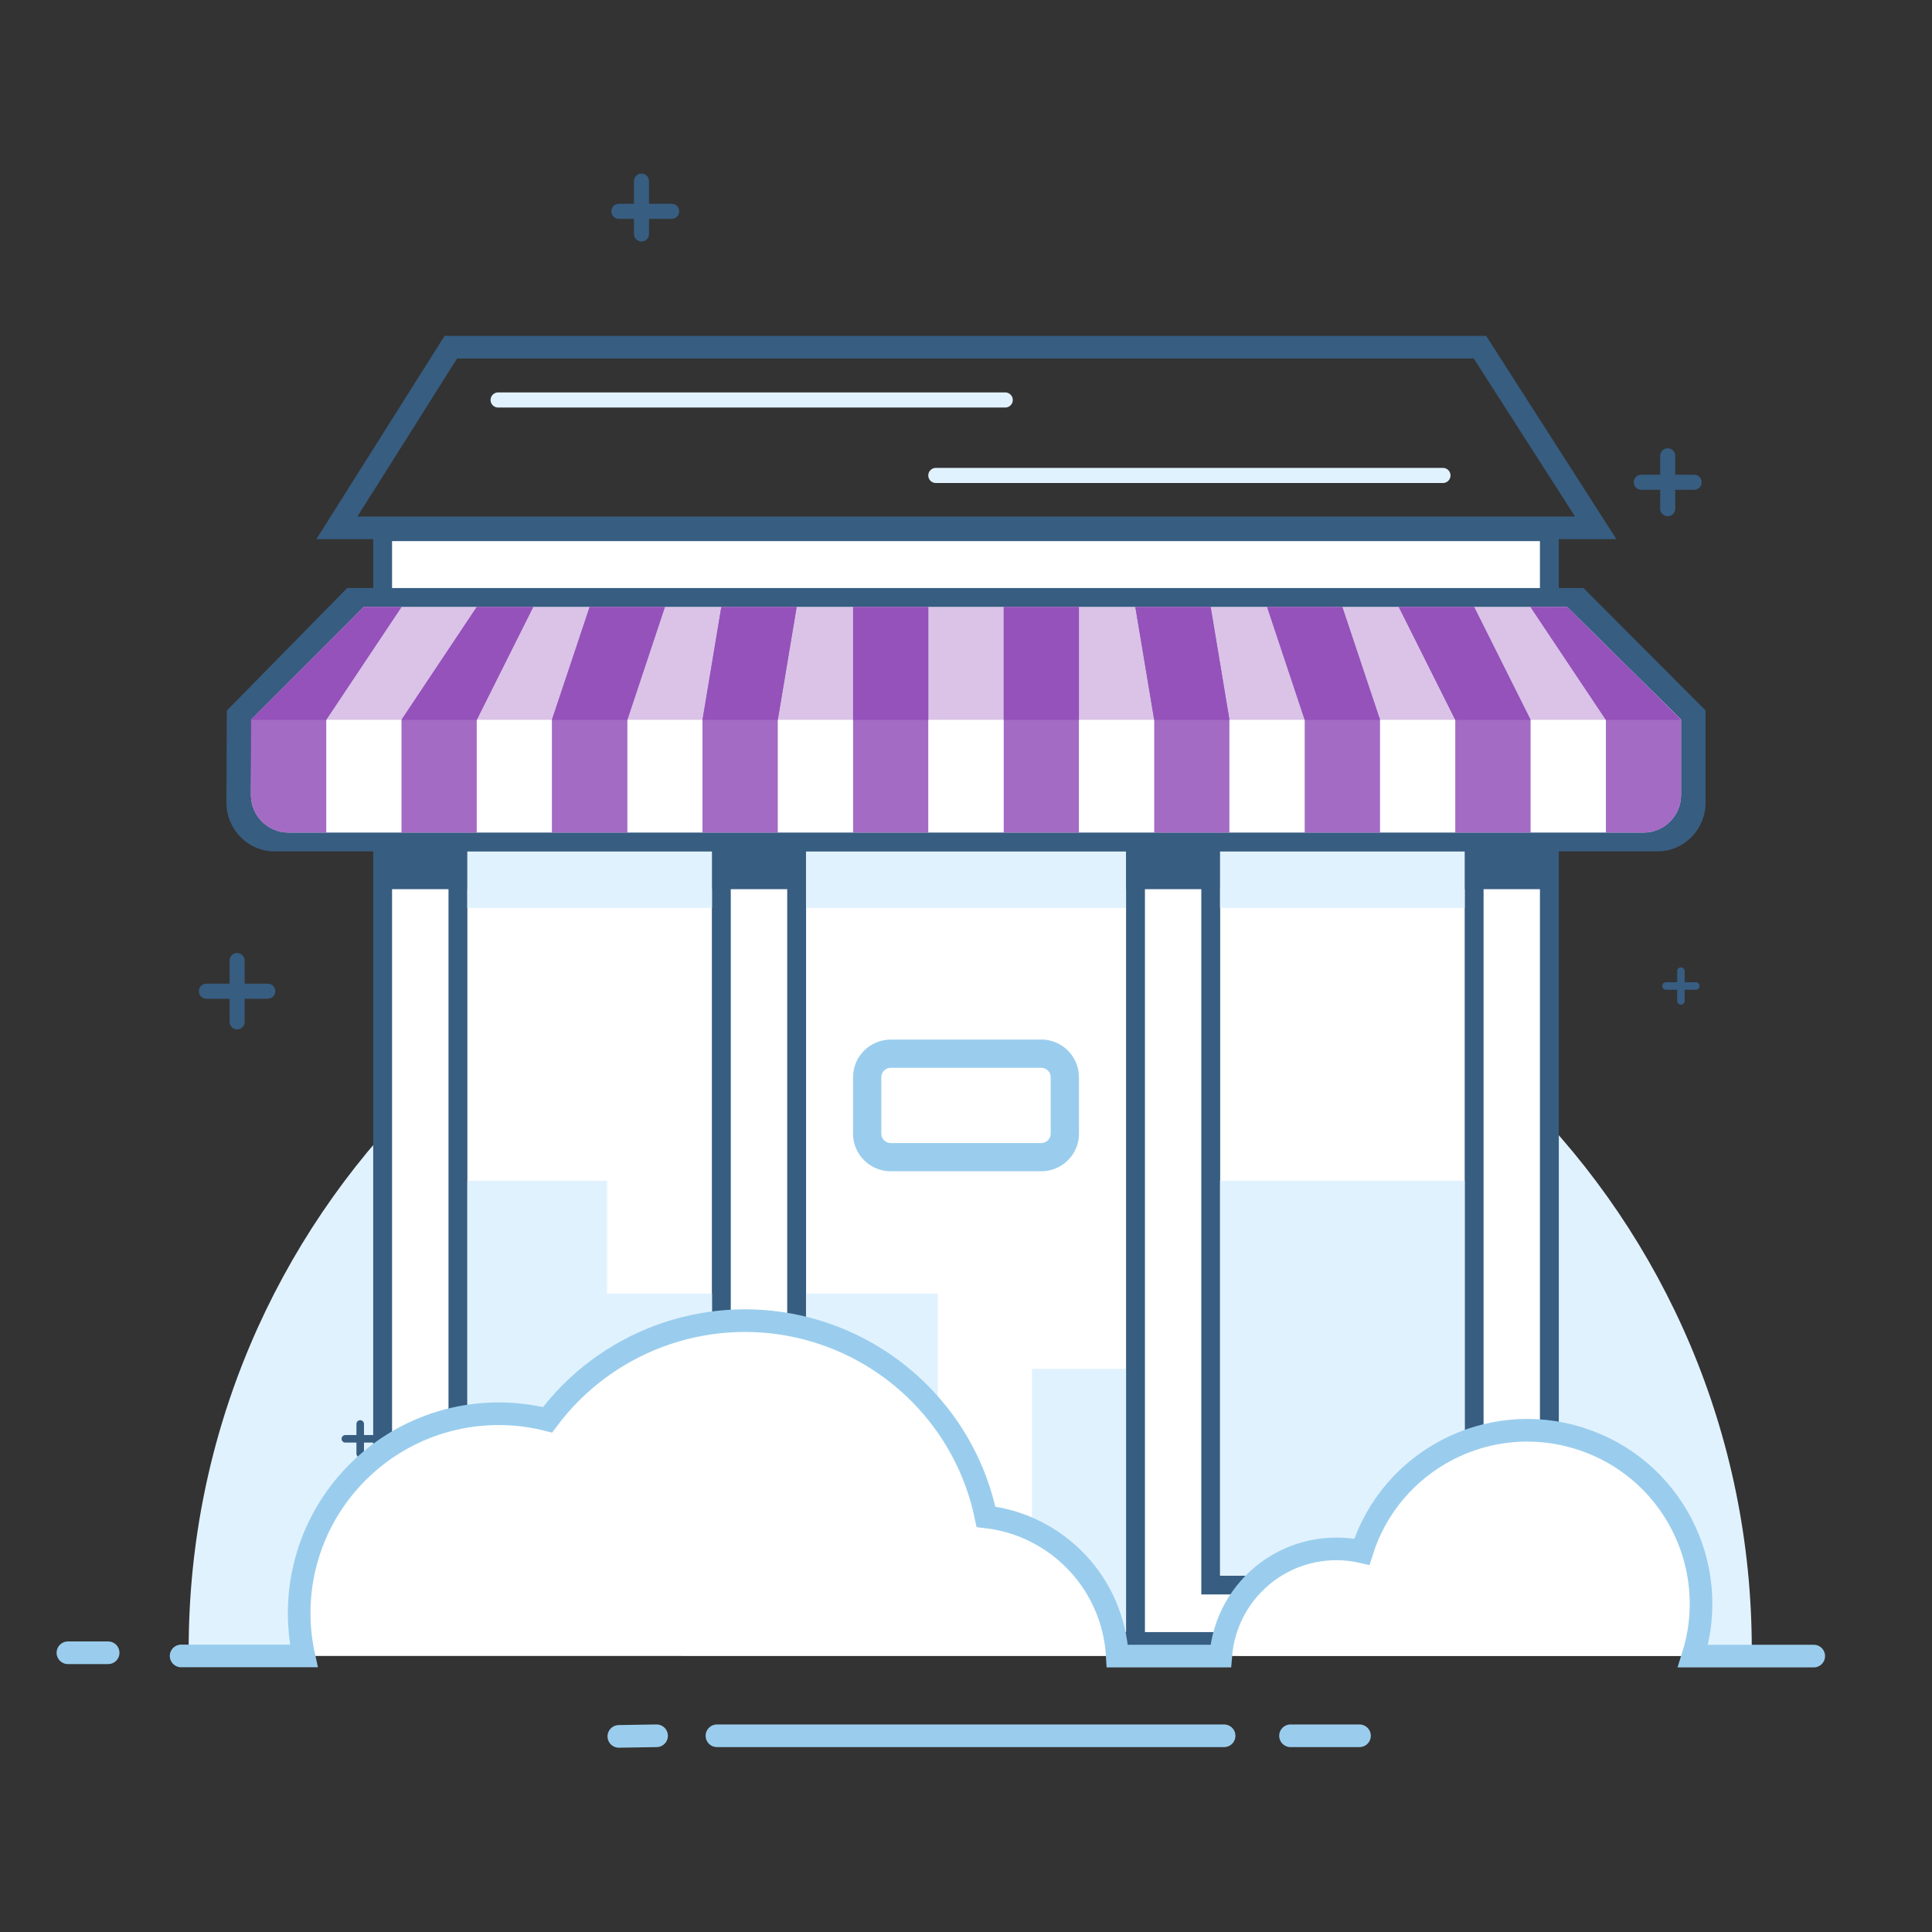 <svg xmlns="http://www.w3.org/2000/svg" width="256" height="256">
  <rect width="100%" height="100%" fill="#333333" stroke="none"/>
  <g fill="none" fill-rule="evenodd">
    <path fill="#E1F2FF" fill-rule="nonzero" d="M25 218.56C25 161.36 71.37 115 128.56 115c57.2 0 103.56 46.37 103.56 103.56H25z"/>
    <g fill="#FFF" fill-rule="nonzero" stroke-linecap="round" stroke-linejoin="round">
      <path stroke="#9ACDED" stroke-width="3" d="M95 230h67.2"/>
      <path stroke="#E1F2FF" stroke-width="2" d="M66 53h67.2M124 63h67.2"/>
      <path stroke="#9ACDED" stroke-width="3" d="M171 230h9.14M87 230l-5 .08"/>
    </g>
    <g stroke="#375D81" stroke-linecap="round">
      <path stroke-width="2" d="M220.98 60.4v7M224.48 63.9h-7M85 24v7M89 28h-7" stroke-linejoin="round"/>
      <path d="M47.73 188.68v3.94M49.7 190.65h-3.94"/>
      <path d="M222.73 128.68v3.94M224.7 130.65h-3.94" stroke-linejoin="round"/>
      <path d="M53.73 88.68v3.94M55.7 90.65h-3.94"/>
      <path fill="#FFF" fill-rule="nonzero" stroke-width="2" d="M31.42 127.28v8.12M35.48 131.34h-8.13"/>
    </g>
    <path fill="#FFF" fill-rule="nonzero" d="M50.7 70.46h154.6V217.5H50.7"/>
    <path fill="#375D81" fill-rule="nonzero" d="M51.95 71.7v144.56h152.1V71.7H51.95zm154.6-2.48v149.54H49.45V69.22h157.1z"/>
    <path stroke="#375D81" stroke-width="3" d="M59.74 46H196.1l15.34 23.94H44.64z"/>
    <path fill="#FFF" fill-rule="nonzero" d="M60.68 210.03h34.9v-99.7h-34.9"/>
    <path fill="#FFF" d="M105.56 217.5h44.88V110.35h-44.88M160.42 110.34v99.7h34.9v-99.7h-34.9"/>
    <path fill="#375D81" fill-rule="nonzero" d="M59.43 211.28v-102.2h37.4v102.2h-37.4zm34.9-2.5v-97.2h-32.4v97.2h32.4zm9.98 9.98V109.1h47.4v109.66h-47.4zm44.9-2.5V111.6h-42.4v104.66h42.4zm9.97-107.17h37.4v102.18h-37.4v-102.2zm2.5 99.7h32.4v-97.2h-32.4v97.2z"/>
    <path fill="#375D81" fill-rule="nonzero" d="M50.7 110.34h154.6v7.48H50.7"/>
    <path fill="#FFF" fill-rule="nonzero" d="M118.03 137.75h19.94c2.76 0 5 2.24 5 5v7.47c0 2.75-2.24 4.98-5 4.98h-19.94c-2.76 0-5-2.23-5-4.98v-7.48c0-2.75 2.24-5 5-5z"/>
    <path fill="#375D81" fill-rule="nonzero" d="M209.82 77.92L226 94.14v12.2c0 3.57-2.85 6.47-6.36 6.47H36.36c-3.5 0-6.36-2.9-6.36-6.47l.05-12.18L46 77.92h163.82z"/>
    <path fill="#FFF" fill-rule="nonzero" d="M207.64 80.42H48.2L33.3 95.34l-.05 10c0 2.74 2.23 4.98 4.98 4.98h179.54c2.75 0 4.98-2.23 4.98-5v-9.98l-15.1-14.92z"/>
    <path fill="#E1F2FF" fill-rule="nonzero" d="M94.34 171.4h-13.9v-14.95H61.93v52.34h32.42M136.73 181.37h12.47v34.9h-12.47zM106.8 171.4h17.46v44.86H106.8zM161.66 156.45h32.42v52.34h-32.42z"/>
    <path fill="#9ACDED" fill-rule="nonzero" d="M137.97 137.75h-19.94c-2.76 0-5 2.24-5 5v7.47c0 2.75 2.24 4.98 5 4.98h19.94c2.76 0 5-2.23 5-4.98v-7.48c0-2.75-2.24-5-5-5zm1.25 12.47c0 .68-.56 1.24-1.25 1.24h-19.94c-.7 0-1.25-.56-1.25-1.24v-7.48c0-.7.56-1.25 1.25-1.25h19.94c.7 0 1.25.55 1.25 1.24v7.48z"/>
    <path fill="#9452BA" fill-opacity=".85" fill-rule="nonzero" d="M95.58 80.43l-2.5 14.95v14.94h9.98V95.38l2.5-14.95M78.13 80.43l-5 14.95v14.94h10V95.38l4.97-14.95M113.04 80.43H123v29.88h-9.96zM63.17 80.43L53.2 95.38v14.94h9.97V95.38l7.48-14.95M185.35 80.43l7.48 14.95v14.94h9.98V95.38l-7.48-14.95M222.7 95.34l-15.05-14.9h-4.84l9.98 14.94v14.94h5c2.74 0 4.97-2.24 4.97-5V95.4l-.03-.04zM38.23 110.32h5V95.38l9.96-14.95h-5l-14.9 14.9h-.02l-.03.05v9.95c0 2.75 2.23 5 4.98 5zM133 80.43h9.96v29.88H133zM182.86 110.32V95.38l-5-14.95h-9.96l4.98 14.95v14.94M162.9 110.32V95.38l-2.48-14.95h-9.98l2.5 14.95v14.94"/>
    <path fill="#9452BA" fill-opacity=".34" fill-rule="nonzero" d="M207.65 80.43H48.2l-14.9 14.9h-.05v.05h189.5v-.04h-.04"/>
    <path fill="#9452BA" fill-rule="nonzero" d="M93.1 95.38h9.96l2.5-14.95h-9.98M133 80.43h9.96v14.95H133zM73.14 95.38h9.98l4.98-14.95h-9.97M185.35 80.43l7.48 14.95h9.98l-7.48-14.95M113.04 80.43H123v14.95h-9.96zM202.8 80.43l9.98 14.95h9.97l-.03-.04-15.07-14.9M160.42 80.43h-9.98l2.5 14.95h9.97M53.2 80.43h-5l-14.9 14.9h-.02l-.03.05h9.97M177.87 80.43h-9.97l4.98 14.95h9.98M63.17 95.38l7.48-14.95h-7.48L53.2 95.38"/>
    <path fill="#E1F2FF" fill-rule="nonzero" d="M106.8 112.83h42.4v7.48h-42.4zM161.66 112.83h32.42v7.48h-32.42zM61.92 112.83h32.42v7.48H61.92z"/>
    <path fill="#FFF" fill-rule="nonzero" stroke="#9ACDED" stroke-width="3" d="M240.33 219.44h-16c3.82-12.12-2.9-25.04-15.03-28.85-12.12-3.83-25.03 2.9-28.85 15.02-4.35-.98-8.92-.02-12.5 2.63-3.6 2.66-5.85 6.74-6.2 11.2h-13.7c-.54-9.58-7.9-17.37-17.4-18.45-2.6-12.58-12.36-22.45-24.9-25.23-12.53-2.77-25.53 2.07-33.2 12.37-8.88-2.24-18.3.27-24.86 6.65-6.6 6.37-9.4 15.7-7.43 24.64H24M9 219h5.33" stroke-linecap="round"/>
  </g>
</svg>